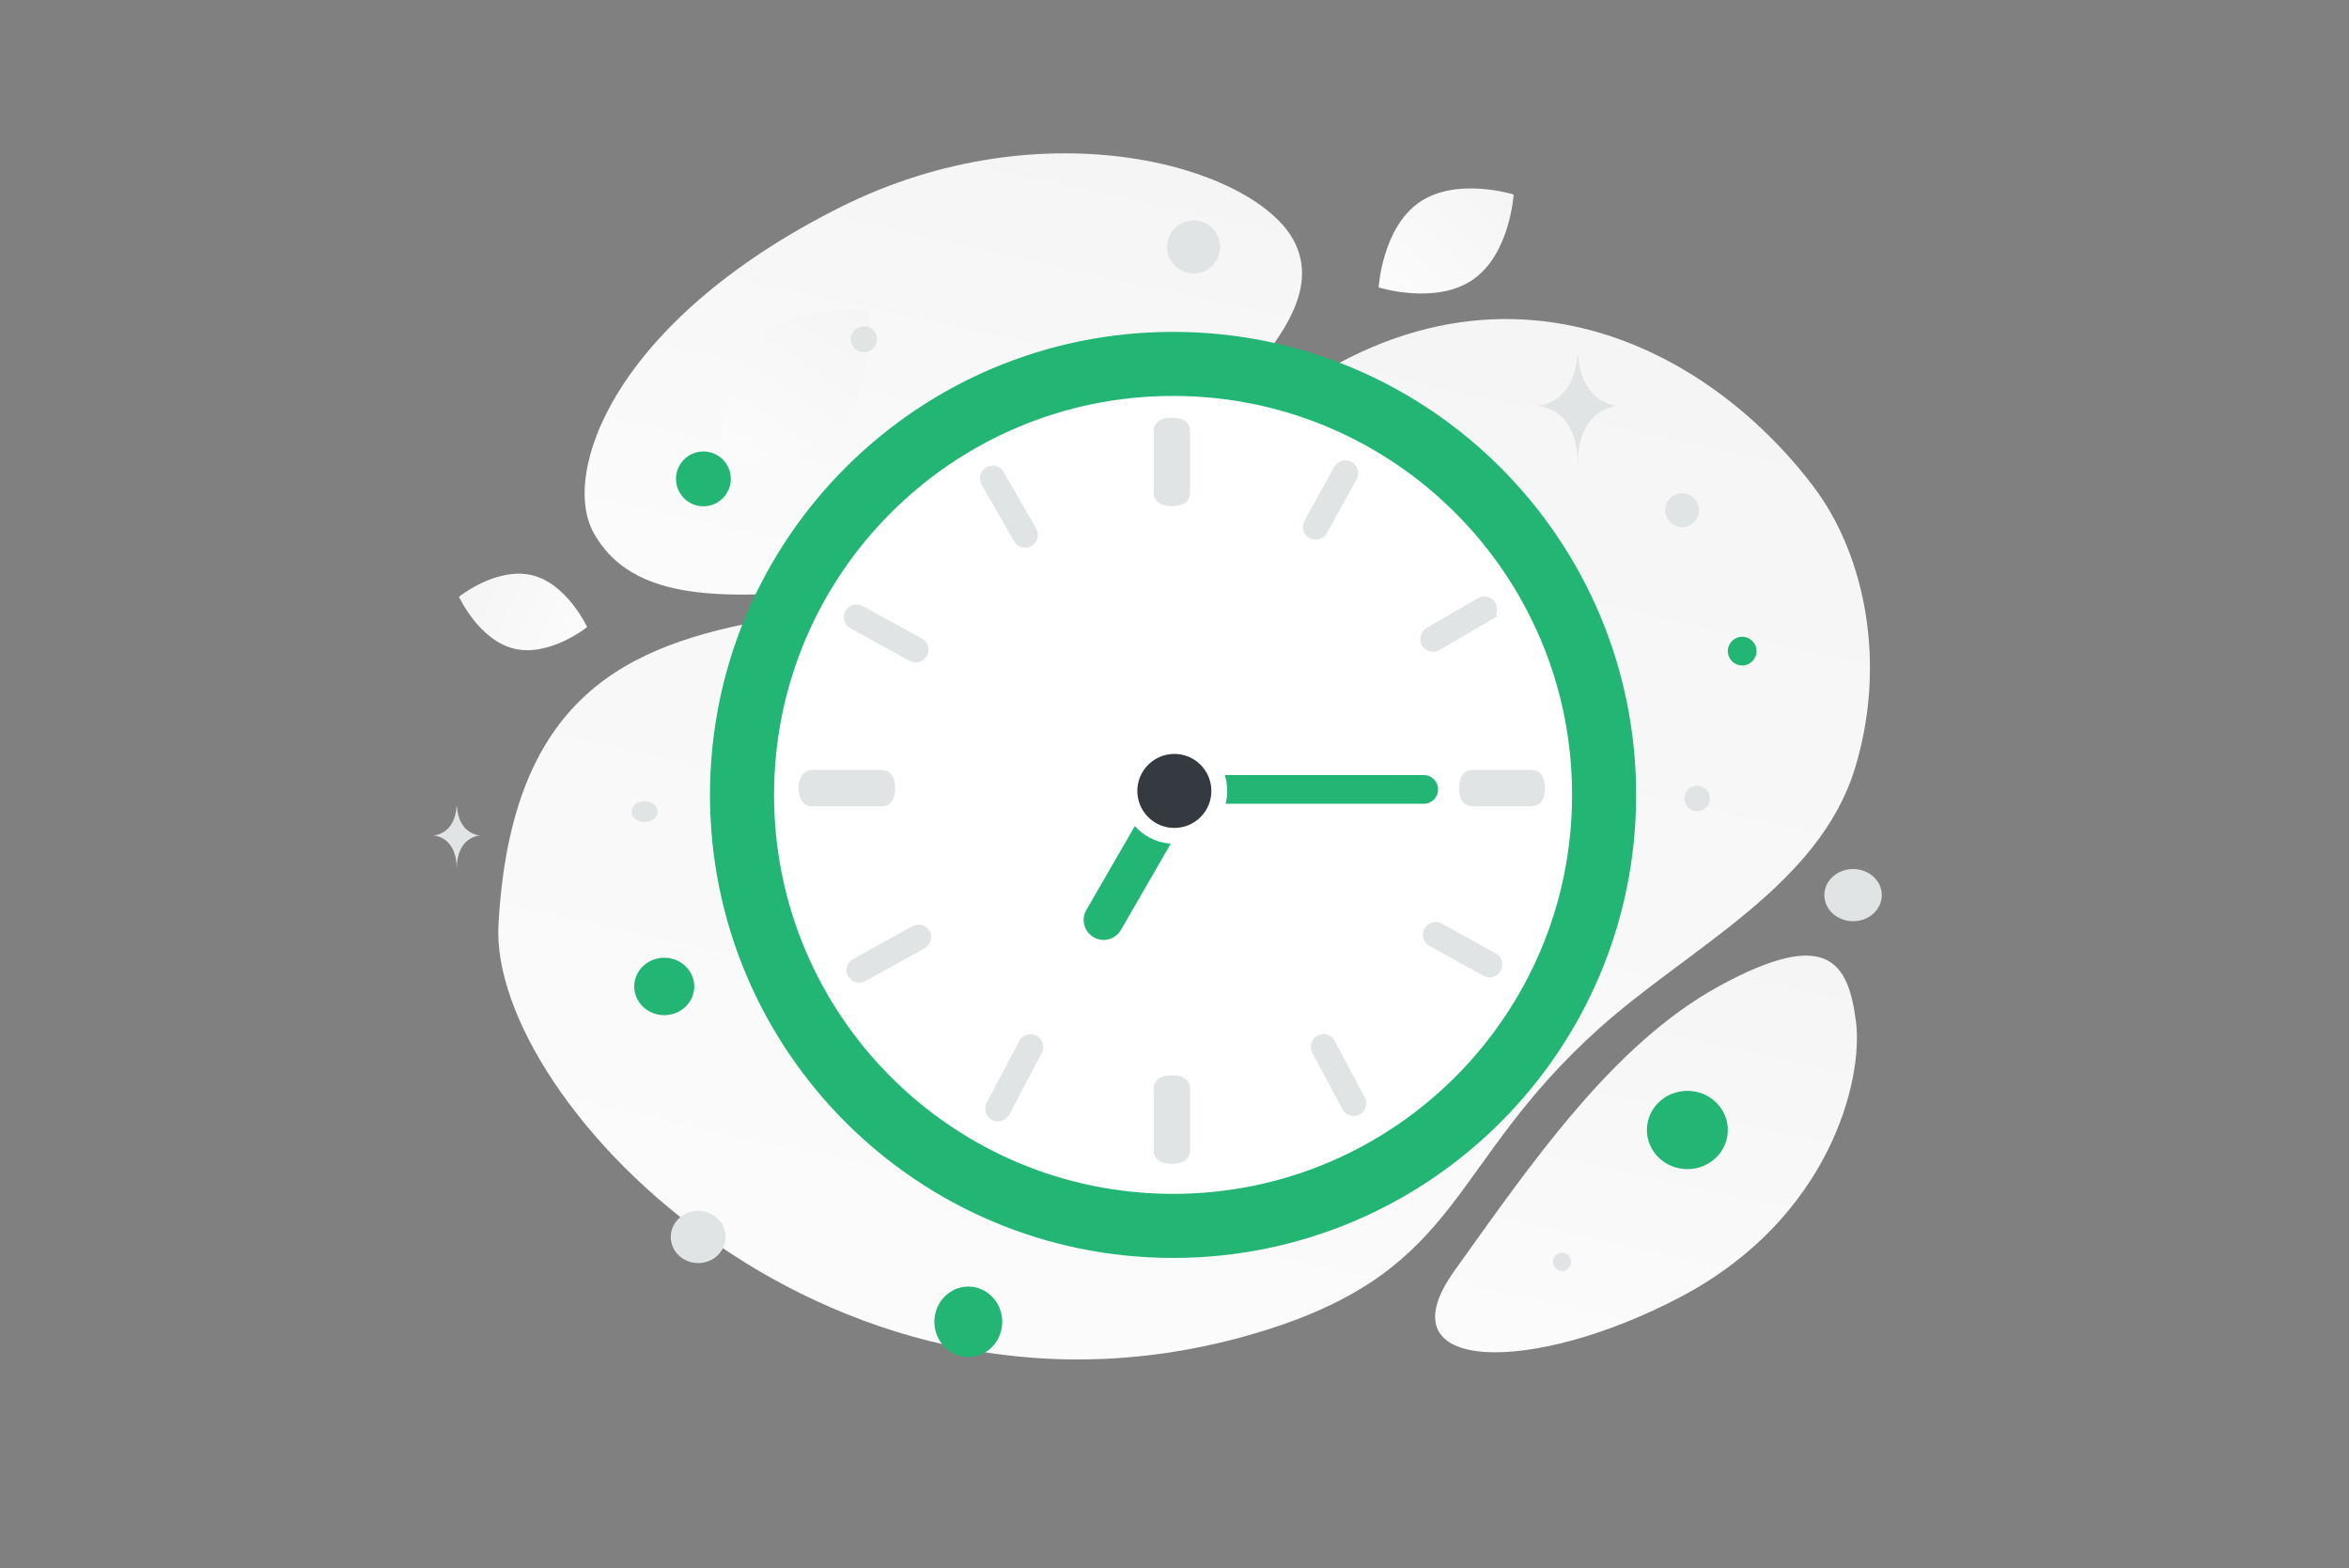 <svg width="304" height="203" viewBox="0 0 304 203" fill="none" xmlns="http://www.w3.org/2000/svg">
<rect x="0" y="0" width="304" height="203" fill="#808080" stroke="none"/>
<path d="M64.509 119.715C63.26 142.725 108.246 189.513 163.695 172.195C189.484 164.14 187.299 150.77 206.909 133.15C218.598 122.649 235.392 114.707 240.063 99.442C244.098 86.266 241.623 72.104 234.628 62.892C218.895 42.176 187.133 27.99 155.837 60.63C124.542 93.271 67.736 60.37 64.509 119.715Z" fill="url(#paint0_linear_8910_63030)"/>
<path d="M76.841 68.993C81.216 76.802 90.8 77.875 106.153 76.391C117.7 75.273 128.229 74.408 139.776 68.112C147.859 63.708 154.257 57.751 158.926 51.964C163.986 45.696 171.049 38.541 167.587 31.434C162.829 21.67 135.313 13.447 108.593 26.894C79.243 41.671 72.56 61.361 76.841 68.993Z" fill="url(#paint1_linear_8910_63030)"/>
<path d="M188.215 164.502C198.409 150.241 208.849 135.084 222.517 127.618C236.615 119.914 239.215 124.662 240.191 132.211C241.167 139.76 236.817 157.646 217.577 167.822C198.332 178.002 178.676 177.849 188.215 164.502Z" fill="url(#paint2_linear_8910_63030)"/>
<path d="M211.744 102.886C211.744 69.787 184.912 42.956 151.814 42.956C118.716 42.956 91.884 69.788 91.884 102.886C91.884 135.984 118.716 162.816 151.814 162.816C184.912 162.816 211.744 135.984 211.744 102.886Z" fill="#22B573"/>
<path d="M151.814 154.525C180.334 154.525 203.453 131.405 203.453 102.885C203.453 74.365 180.334 51.245 151.814 51.245C123.294 51.245 100.174 74.365 100.174 102.885C100.174 131.405 123.294 154.525 151.814 154.525Z" fill="white"/>
<path d="M150.311 63.865C150.311 64.067 150.443 64.197 150.529 64.26C150.622 64.328 150.736 64.375 150.846 64.409C151.069 64.478 151.358 64.515 151.662 64.515C151.965 64.515 152.254 64.478 152.477 64.409C152.587 64.375 152.7 64.328 152.794 64.26C152.879 64.198 153.013 64.069 153.013 63.865V55.708C153.013 55.505 152.882 55.376 152.795 55.313C152.702 55.245 152.588 55.198 152.479 55.164C152.255 55.095 151.966 55.058 151.662 55.058C151.358 55.058 151.069 55.095 150.846 55.164C150.736 55.198 150.622 55.245 150.529 55.313C150.443 55.376 150.311 55.505 150.311 55.708V63.865ZM150.311 149.001C150.311 149.209 150.453 149.337 150.536 149.394C150.629 149.459 150.742 149.503 150.85 149.535C151.072 149.6 151.359 149.635 151.662 149.635C151.964 149.635 152.25 149.6 152.472 149.535C152.584 149.505 152.69 149.458 152.787 149.395C152.87 149.338 153.013 149.21 153.013 149.001V140.812C153.013 140.604 152.872 140.476 152.788 140.419C152.692 140.356 152.585 140.308 152.474 140.278C152.252 140.213 151.965 140.178 151.662 140.178C151.359 140.178 151.072 140.213 150.85 140.278C150.739 140.308 150.633 140.356 150.536 140.419C150.453 140.476 150.311 140.604 150.311 140.812V149.001ZM104.978 102.705H114.023C114.413 102.705 114.674 102.367 114.674 102.022C114.674 101.676 114.413 101.339 114.023 101.339H104.978C104.587 101.339 104.327 101.676 104.327 102.022C104.327 102.367 104.587 102.705 104.978 102.705Z" fill="#E1E4E5" stroke="#E1E4E5" stroke-width="2"/>
<path d="M105.028 103.361H114.19C114.39 103.361 114.52 103.231 114.585 103.144C114.654 103.051 114.702 102.937 114.737 102.827C114.806 102.603 114.845 102.314 114.845 102.009C114.845 101.705 114.806 101.416 114.737 101.192C114.702 101.082 114.654 100.968 114.585 100.874C114.52 100.787 114.39 100.658 114.19 100.658H105.028C104.828 100.658 104.698 100.787 104.633 100.874C104.564 100.968 104.516 101.082 104.482 101.192C104.412 101.416 104.374 101.705 104.374 102.009C104.374 102.314 104.412 102.603 104.482 102.827C104.516 102.937 104.564 103.051 104.633 103.144C104.698 103.231 104.828 103.361 105.028 103.361ZM190.484 103.361H198.298C198.5 103.361 198.629 103.23 198.693 103.144C198.762 103.05 198.81 102.937 198.844 102.826C198.913 102.603 198.951 102.314 198.951 102.009C198.951 101.705 198.913 101.416 198.844 101.192C198.81 101.082 198.762 100.969 198.693 100.875C198.629 100.788 198.5 100.658 198.298 100.658H190.484C190.283 100.658 190.154 100.788 190.089 100.875C190.02 100.969 189.973 101.082 189.939 101.192C189.869 101.416 189.831 101.705 189.831 102.009C189.831 102.314 189.869 102.603 189.939 102.826C189.973 102.937 190.02 103.05 190.089 103.144C190.154 103.23 190.283 103.361 190.484 103.361ZM174.628 143.128L174.627 143.127L170.727 135.82V135.82C170.566 135.521 170.652 135.126 170.954 134.939C171.272 134.74 171.666 134.87 171.833 135.183L174.628 143.128ZM174.628 143.128C174.739 143.334 174.948 143.465 175.18 143.465C175.293 143.465 175.404 143.433 175.503 143.373L175.506 143.371C175.808 143.183 175.894 142.789 175.733 142.49L175.733 142.489L171.833 135.183L174.628 143.128ZM127.902 62.243H127.902L132.118 69.566C132.161 69.639 132.217 69.704 132.284 69.756C132.352 69.808 132.429 69.846 132.511 69.868C132.593 69.891 132.678 69.896 132.763 69.885C132.847 69.874 132.929 69.847 133.002 69.805L133.003 69.804C133.152 69.718 133.26 69.577 133.305 69.41C133.349 69.244 133.326 69.067 133.24 68.919L129.024 61.596C128.982 61.522 128.925 61.457 128.858 61.405C128.79 61.353 128.713 61.315 128.631 61.293C128.549 61.271 128.463 61.265 128.379 61.276C128.294 61.288 128.213 61.315 128.139 61.358C127.99 61.444 127.882 61.585 127.837 61.751C127.793 61.917 127.816 62.094 127.902 62.243ZM186.117 120.418C186.042 120.376 185.96 120.35 185.874 120.341C185.789 120.332 185.703 120.34 185.62 120.364C185.538 120.388 185.461 120.429 185.395 120.483C185.328 120.537 185.273 120.604 185.233 120.68C185.151 120.832 185.132 121.011 185.181 121.176C185.23 121.342 185.342 121.482 185.493 121.566L192.464 125.42L192.465 125.421C192.564 125.477 192.671 125.503 192.778 125.503C193.011 125.503 193.233 125.377 193.35 125.161L193.351 125.159C193.433 125.007 193.451 124.829 193.403 124.664C193.354 124.498 193.242 124.358 193.092 124.274L193.091 124.274L186.117 120.418ZM111.155 79.312C111.081 79.271 110.999 79.245 110.914 79.236C110.83 79.227 110.744 79.235 110.662 79.259C110.581 79.283 110.505 79.323 110.439 79.377C110.373 79.43 110.318 79.497 110.277 79.572C110.196 79.722 110.177 79.899 110.226 80.064C110.274 80.228 110.385 80.367 110.535 80.45L118.207 84.663C118.282 84.705 118.364 84.731 118.449 84.74C118.533 84.749 118.619 84.741 118.701 84.717C118.783 84.693 118.859 84.653 118.925 84.599C118.991 84.545 119.046 84.479 119.086 84.404C119.168 84.253 119.187 84.076 119.138 83.912C119.09 83.747 118.979 83.609 118.828 83.526L111.155 79.312ZM192.652 78.523C192.61 78.449 192.553 78.384 192.486 78.332C192.418 78.279 192.341 78.241 192.258 78.219C192.176 78.196 192.09 78.191 192.005 78.202C191.92 78.213 191.839 78.241 191.765 78.285L185.132 82.148C184.984 82.235 184.876 82.377 184.831 82.543C184.787 82.709 184.81 82.886 184.895 83.035C184.937 83.109 184.994 83.175 185.061 83.227C185.129 83.279 185.206 83.318 185.288 83.34C185.371 83.362 185.457 83.368 185.542 83.357C185.626 83.346 185.708 83.318 185.782 83.275L185.782 83.275L192.415 79.41L192.245 79.118L192.415 79.41C192.564 79.324 192.672 79.182 192.716 79.016C192.761 78.85 192.738 78.673 192.652 78.523ZM118.55 120.764H118.55L110.872 125.014H110.872C110.564 125.184 110.447 125.574 110.634 125.884C110.692 125.979 110.773 126.057 110.87 126.112C110.967 126.166 111.077 126.194 111.188 126.194C111.296 126.194 111.403 126.167 111.501 126.114L111.505 126.113L119.182 121.863C119.49 121.693 119.608 121.303 119.42 120.993C119.238 120.691 118.85 120.598 118.55 120.764ZM128.583 143.187L128.582 143.188C128.419 143.498 128.526 143.895 128.838 144.072C128.936 144.128 129.044 144.156 129.152 144.156C129.387 144.156 129.607 144.025 129.722 143.809L129.723 143.808L133.941 135.812L133.941 135.812C134.105 135.501 133.998 135.104 133.685 134.927C133.609 134.885 133.527 134.858 133.441 134.849C133.356 134.839 133.269 134.847 133.187 134.872C133.104 134.896 133.028 134.938 132.961 134.992C132.895 135.047 132.841 135.115 132.801 135.191V135.192L128.583 143.187ZM169.692 67.888V67.888C169.65 67.963 169.624 68.046 169.615 68.132C169.605 68.217 169.613 68.304 169.637 68.386C169.662 68.469 169.702 68.546 169.757 68.612C169.811 68.679 169.878 68.734 169.954 68.775C170.106 68.857 170.285 68.876 170.451 68.828C170.617 68.779 170.758 68.668 170.842 68.517L170.843 68.516L174.695 61.546L174.696 61.546C174.737 61.471 174.764 61.388 174.773 61.302C174.782 61.216 174.774 61.13 174.75 61.047C174.725 60.964 174.684 60.888 174.63 60.821C174.575 60.754 174.508 60.699 174.432 60.658C174.28 60.577 174.101 60.558 173.935 60.607C173.769 60.655 173.629 60.767 173.544 60.918L169.692 67.888Z" fill="#E1E4E5"/>
<path d="M174.628 143.128L174.627 143.127L170.727 135.82V135.82C170.566 135.521 170.652 135.126 170.954 134.939C171.272 134.74 171.666 134.87 171.833 135.183L174.628 143.128ZM174.628 143.128C174.739 143.334 174.948 143.465 175.18 143.465C175.293 143.465 175.404 143.433 175.503 143.373L175.506 143.371C175.808 143.183 175.894 142.789 175.733 142.49L175.733 142.489L171.833 135.183L174.628 143.128ZM192.652 78.523C192.61 78.449 192.553 78.384 192.486 78.332C192.418 78.279 192.341 78.241 192.258 78.219C192.176 78.196 192.09 78.191 192.005 78.202C191.92 78.213 191.839 78.241 191.765 78.285L185.132 82.148C184.984 82.235 184.876 82.377 184.831 82.543C184.787 82.709 184.81 82.886 184.895 83.035C184.937 83.109 184.994 83.175 185.061 83.227C185.129 83.279 185.206 83.318 185.288 83.34C185.371 83.362 185.457 83.368 185.542 83.357C185.626 83.346 185.708 83.318 185.782 83.275L185.782 83.275L192.415 79.41L192.245 79.118L192.415 79.41C192.564 79.324 192.672 79.182 192.716 79.016C192.761 78.85 192.738 78.673 192.652 78.523ZM192.652 78.523L192.359 78.691M105.028 103.361H114.19C114.39 103.361 114.52 103.231 114.585 103.144C114.654 103.051 114.702 102.937 114.737 102.827C114.806 102.603 114.845 102.314 114.845 102.009C114.845 101.705 114.806 101.416 114.737 101.192C114.702 101.082 114.654 100.968 114.585 100.874C114.52 100.787 114.39 100.658 114.19 100.658H105.028C104.828 100.658 104.698 100.787 104.633 100.874C104.564 100.968 104.516 101.082 104.482 101.192C104.412 101.416 104.374 101.705 104.374 102.009C104.374 102.314 104.412 102.603 104.482 102.827C104.516 102.937 104.564 103.051 104.633 103.144C104.698 103.231 104.828 103.361 105.028 103.361ZM190.484 103.361H198.298C198.5 103.361 198.629 103.23 198.693 103.144C198.762 103.05 198.81 102.937 198.844 102.826C198.913 102.603 198.951 102.314 198.951 102.009C198.951 101.705 198.913 101.416 198.844 101.192C198.81 101.082 198.762 100.969 198.693 100.875C198.629 100.788 198.5 100.658 198.298 100.658H190.484C190.283 100.658 190.154 100.788 190.089 100.875C190.02 100.969 189.973 101.082 189.939 101.192C189.869 101.416 189.831 101.705 189.831 102.009C189.831 102.314 189.869 102.603 189.939 102.826C189.973 102.937 190.02 103.05 190.089 103.144C190.154 103.23 190.283 103.361 190.484 103.361ZM127.902 62.243H127.902L132.118 69.566C132.161 69.639 132.217 69.704 132.284 69.756C132.352 69.808 132.429 69.846 132.511 69.868C132.593 69.891 132.678 69.896 132.763 69.885C132.847 69.874 132.929 69.847 133.002 69.805L133.003 69.804C133.152 69.718 133.26 69.577 133.305 69.41C133.349 69.244 133.326 69.067 133.24 68.919L129.024 61.596C128.982 61.522 128.925 61.457 128.858 61.405C128.79 61.353 128.713 61.315 128.631 61.293C128.549 61.271 128.463 61.265 128.379 61.276C128.294 61.288 128.213 61.315 128.139 61.358C127.99 61.444 127.882 61.585 127.837 61.751C127.793 61.917 127.816 62.094 127.902 62.243ZM186.117 120.418C186.042 120.376 185.96 120.35 185.874 120.341C185.789 120.332 185.703 120.34 185.62 120.364C185.538 120.388 185.461 120.429 185.395 120.483C185.328 120.537 185.273 120.604 185.233 120.68C185.151 120.832 185.132 121.011 185.181 121.176C185.23 121.342 185.342 121.482 185.493 121.566L192.464 125.42L192.465 125.421C192.564 125.477 192.671 125.503 192.778 125.503C193.011 125.503 193.233 125.377 193.35 125.161L193.351 125.159C193.433 125.007 193.451 124.829 193.403 124.664C193.354 124.498 193.242 124.358 193.092 124.274L193.091 124.274L186.117 120.418ZM111.155 79.312C111.081 79.271 110.999 79.245 110.914 79.236C110.83 79.227 110.744 79.235 110.662 79.259C110.581 79.283 110.505 79.323 110.439 79.377C110.373 79.43 110.318 79.497 110.277 79.572C110.196 79.722 110.177 79.899 110.226 80.064C110.274 80.228 110.385 80.367 110.535 80.45L118.207 84.663C118.282 84.705 118.364 84.731 118.449 84.74C118.533 84.749 118.619 84.741 118.701 84.717C118.783 84.693 118.859 84.653 118.925 84.599C118.991 84.545 119.046 84.479 119.086 84.404C119.168 84.253 119.187 84.076 119.138 83.912C119.09 83.747 118.979 83.609 118.828 83.526L111.155 79.312ZM118.55 120.764H118.55L110.872 125.014H110.872C110.564 125.184 110.447 125.574 110.634 125.884C110.692 125.979 110.773 126.057 110.87 126.112C110.967 126.166 111.077 126.194 111.188 126.194C111.296 126.194 111.403 126.167 111.501 126.114L111.505 126.113L119.182 121.863C119.49 121.693 119.608 121.303 119.42 120.993C119.238 120.691 118.85 120.598 118.55 120.764ZM128.583 143.187L128.582 143.188C128.419 143.498 128.526 143.895 128.838 144.072C128.936 144.128 129.044 144.156 129.152 144.156C129.387 144.156 129.607 144.025 129.722 143.809L129.723 143.808L133.941 135.812L133.941 135.812C134.105 135.501 133.998 135.104 133.685 134.927C133.609 134.885 133.527 134.858 133.441 134.849C133.356 134.839 133.269 134.847 133.187 134.872C133.104 134.896 133.028 134.937 132.961 134.992C132.895 135.047 132.841 135.115 132.801 135.191V135.192L128.583 143.187ZM169.692 67.888V67.888C169.65 67.963 169.624 68.046 169.615 68.132C169.605 68.217 169.613 68.304 169.637 68.386C169.662 68.469 169.702 68.546 169.757 68.612C169.811 68.679 169.878 68.734 169.954 68.775C170.106 68.857 170.285 68.876 170.451 68.828C170.617 68.779 170.758 68.668 170.842 68.517L170.843 68.516L174.695 61.546L174.696 61.546C174.737 61.471 174.764 61.388 174.773 61.302C174.782 61.216 174.774 61.13 174.75 61.047C174.725 60.964 174.684 60.888 174.63 60.821C174.575 60.754 174.508 60.699 174.432 60.658C174.28 60.577 174.101 60.558 173.935 60.607C173.769 60.655 173.629 60.767 173.544 60.918L169.692 67.888Z" stroke="#E1E4E5" stroke-width="2"/>
<path d="M184.258 100.32H152.507C151.481 100.32 150.649 101.152 150.649 102.178C150.649 103.204 151.481 104.036 152.507 104.036H184.258C185.284 104.036 186.116 103.204 186.116 102.178C186.116 101.152 185.284 100.32 184.258 100.32Z" fill="#22B573"/>
<path d="M145.066 120.368L153.473 105.807C154.186 104.571 153.763 102.991 152.527 102.278C151.291 101.564 149.711 101.988 148.998 103.223L140.591 117.784C139.878 119.02 140.301 120.6 141.537 121.313C142.772 122.026 144.352 121.603 145.066 120.368Z" fill="#22B573"/>
<path d="M156.82 107.211C159.492 104.539 159.492 100.206 156.82 97.534C154.147 94.861 149.815 94.861 147.143 97.534C144.47 100.206 144.47 104.539 147.143 107.211C149.815 109.883 154.147 109.883 156.82 107.211Z" fill="white"/>
<path d="M155.368 105.76C157.239 103.889 157.239 100.856 155.368 98.985C153.498 97.114 150.464 97.114 148.594 98.985C146.723 100.856 146.723 103.889 148.594 105.76C150.464 107.63 153.498 107.63 155.368 105.76Z" fill="#343A40"/>
<path d="M66.561 83.966C71.14 85.05 75.984 81.167 75.984 81.167C75.984 81.167 73.399 75.526 68.818 74.444C64.238 73.36 59.396 77.24 59.396 77.24C59.396 77.24 61.981 82.881 66.561 83.966Z" fill="url(#paint3_linear_8910_63030)"/>
<path d="M190.609 36.201C185.787 39.521 178.421 37.2 178.421 37.2C178.421 37.2 178.878 29.495 183.702 26.177C188.524 22.857 195.886 25.175 195.886 25.175C195.886 25.175 195.43 32.879 190.609 36.201Z" fill="url(#paint4_linear_8910_63030)"/>
<path d="M108.454 55.253C103.227 60.573 93.453 59.451 93.453 59.451C93.453 59.451 92.159 49.704 97.391 44.388C102.618 39.068 112.387 40.186 112.387 40.186C112.387 40.186 113.681 49.933 108.454 55.253Z" fill="url(#paint5_linear_8910_63030)"/>
<path d="M85.965 123.964C88.11 123.964 89.849 125.628 89.849 127.68C89.849 129.732 88.11 131.396 85.965 131.396C83.819 131.396 82.08 129.732 82.08 127.68C82.08 125.628 83.819 123.964 85.965 123.964Z" fill="#22B573"/>
<path d="M125.315 166.525C127.741 166.525 129.707 168.566 129.707 171.085C129.707 173.603 127.741 175.645 125.315 175.645C122.89 175.645 120.924 173.603 120.924 171.085C120.924 168.566 122.89 166.525 125.315 166.525Z" fill="#22B573"/>
<path d="M218.373 141.191C221.265 141.191 223.609 143.459 223.609 146.258C223.609 149.056 221.265 151.324 218.373 151.324C215.482 151.324 213.138 149.056 213.138 146.258C213.138 143.459 215.482 141.191 218.373 141.191Z" fill="#22B573"/>
<path d="M225.467 86.133C226.493 86.133 227.324 85.302 227.324 84.276C227.324 83.25 226.493 82.418 225.467 82.418C224.441 82.418 223.609 83.25 223.609 84.276C223.609 85.302 224.441 86.133 225.467 86.133Z" fill="#22B573"/>
<path d="M91.031 65.529C92.99 65.529 94.578 63.941 94.578 61.982C94.578 60.023 92.99 58.435 91.031 58.435C89.073 58.435 87.485 60.023 87.485 61.982C87.485 63.941 89.073 65.529 91.031 65.529Z" fill="#22B573"/>
<path d="M90.356 163.484C92.314 163.484 93.902 161.972 93.902 160.106C93.902 158.241 92.314 156.729 90.356 156.729C88.397 156.729 86.809 158.241 86.809 160.106C86.809 161.972 88.397 163.484 90.356 163.484Z" fill="#E1E4E5"/>
<path d="M239.822 119.236C241.874 119.236 243.538 117.724 243.538 115.858C243.538 113.993 241.874 112.48 239.822 112.48C237.77 112.48 236.106 113.993 236.106 115.858C236.106 117.724 237.77 119.236 239.822 119.236Z" fill="#E1E4E5"/>
<path d="M202.16 164.497C202.813 164.497 203.342 163.968 203.342 163.315C203.342 162.662 202.813 162.133 202.16 162.133C201.507 162.133 200.978 162.662 200.978 163.315C200.978 163.968 201.507 164.497 202.16 164.497Z" fill="#E1E4E5"/>
<path d="M111.805 45.599C112.737 45.599 113.494 44.843 113.494 43.911C113.494 42.978 112.737 42.222 111.805 42.222C110.872 42.222 110.116 42.978 110.116 43.911C110.116 44.843 110.872 45.599 111.805 45.599Z" fill="#E1E4E5"/>
<path d="M218.043 102.925C217.807 103.806 218.329 104.711 219.21 104.947C220.09 105.183 220.995 104.66 221.231 103.78C221.467 102.899 220.944 101.994 220.064 101.758C219.184 101.522 218.279 102.045 218.043 102.925Z" fill="#E1E4E5"/>
<path d="M217.698 68.231C218.91 68.231 219.893 67.248 219.893 66.035C219.893 64.823 218.91 63.84 217.698 63.84C216.485 63.84 215.502 64.823 215.502 66.035C215.502 67.248 216.485 68.231 217.698 68.231Z" fill="#E1E4E5"/>
<path d="M83.431 106.4C84.364 106.4 85.12 105.796 85.12 105.049C85.12 104.303 84.364 103.698 83.431 103.698C82.498 103.698 81.742 104.303 81.742 105.049C81.742 105.796 82.498 106.4 83.431 106.4Z" fill="#E1E4E5"/>
<path d="M151.149 31.075C150.658 32.907 151.745 34.791 153.578 35.282C155.41 35.773 157.293 34.685 157.784 32.853C158.275 31.021 157.188 29.137 155.356 28.646C153.523 28.155 151.64 29.243 151.149 31.075Z" fill="#E1E4E5"/>
<path d="M59.134 104.373H59.09C58.828 108.08 56.071 108.137 56.071 108.137C56.071 108.137 59.111 108.196 59.111 112.48C59.111 108.196 62.151 108.137 62.151 108.137C62.151 108.137 59.396 108.08 59.134 104.373ZM204.226 45.938H204.15C203.699 52.425 198.951 52.525 198.951 52.525C198.951 52.525 204.187 52.629 204.187 60.124C204.187 52.629 209.422 52.525 209.422 52.525C209.422 52.525 204.677 52.425 204.226 45.938Z" fill="#E1E4E5"/>
<defs>
<linearGradient id="paint0_linear_8910_63030" x1="118.277" y1="257.641" x2="202.426" y2="-122.013" gradientUnits="userSpaceOnUse">
<stop stop-color="white"/>
<stop offset="1" stop-color="#EEEEEE"/>
</linearGradient>
<linearGradient id="paint1_linear_8910_63030" x1="106.318" y1="119.605" x2="145.32" y2="-55.653" gradientUnits="userSpaceOnUse">
<stop stop-color="white"/>
<stop offset="1" stop-color="#EEEEEE"/>
</linearGradient>
<linearGradient id="paint2_linear_8910_63030" x1="199.598" y1="211.318" x2="233.043" y2="56.65" gradientUnits="userSpaceOnUse">
<stop stop-color="white"/>
<stop offset="1" stop-color="#EEEEEE"/>
</linearGradient>
<linearGradient id="paint3_linear_8910_63030" x1="83.806" y1="86.663" x2="43.716" y2="67.723" gradientUnits="userSpaceOnUse">
<stop stop-color="white"/>
<stop offset="1" stop-color="#EEEEEE"/>
</linearGradient>
<linearGradient id="paint4_linear_8910_63030" x1="171.827" y1="47.097" x2="209.78" y2="7.077" gradientUnits="userSpaceOnUse">
<stop stop-color="white"/>
<stop offset="1" stop-color="#EEEEEE"/>
</linearGradient>
<linearGradient id="paint5_linear_8910_63030" x1="87.599" y1="73.425" x2="125.387" y2="14.19" gradientUnits="userSpaceOnUse">
<stop stop-color="white"/>
<stop offset="1" stop-color="#EEEEEE"/>
</linearGradient>
</defs>
</svg>

